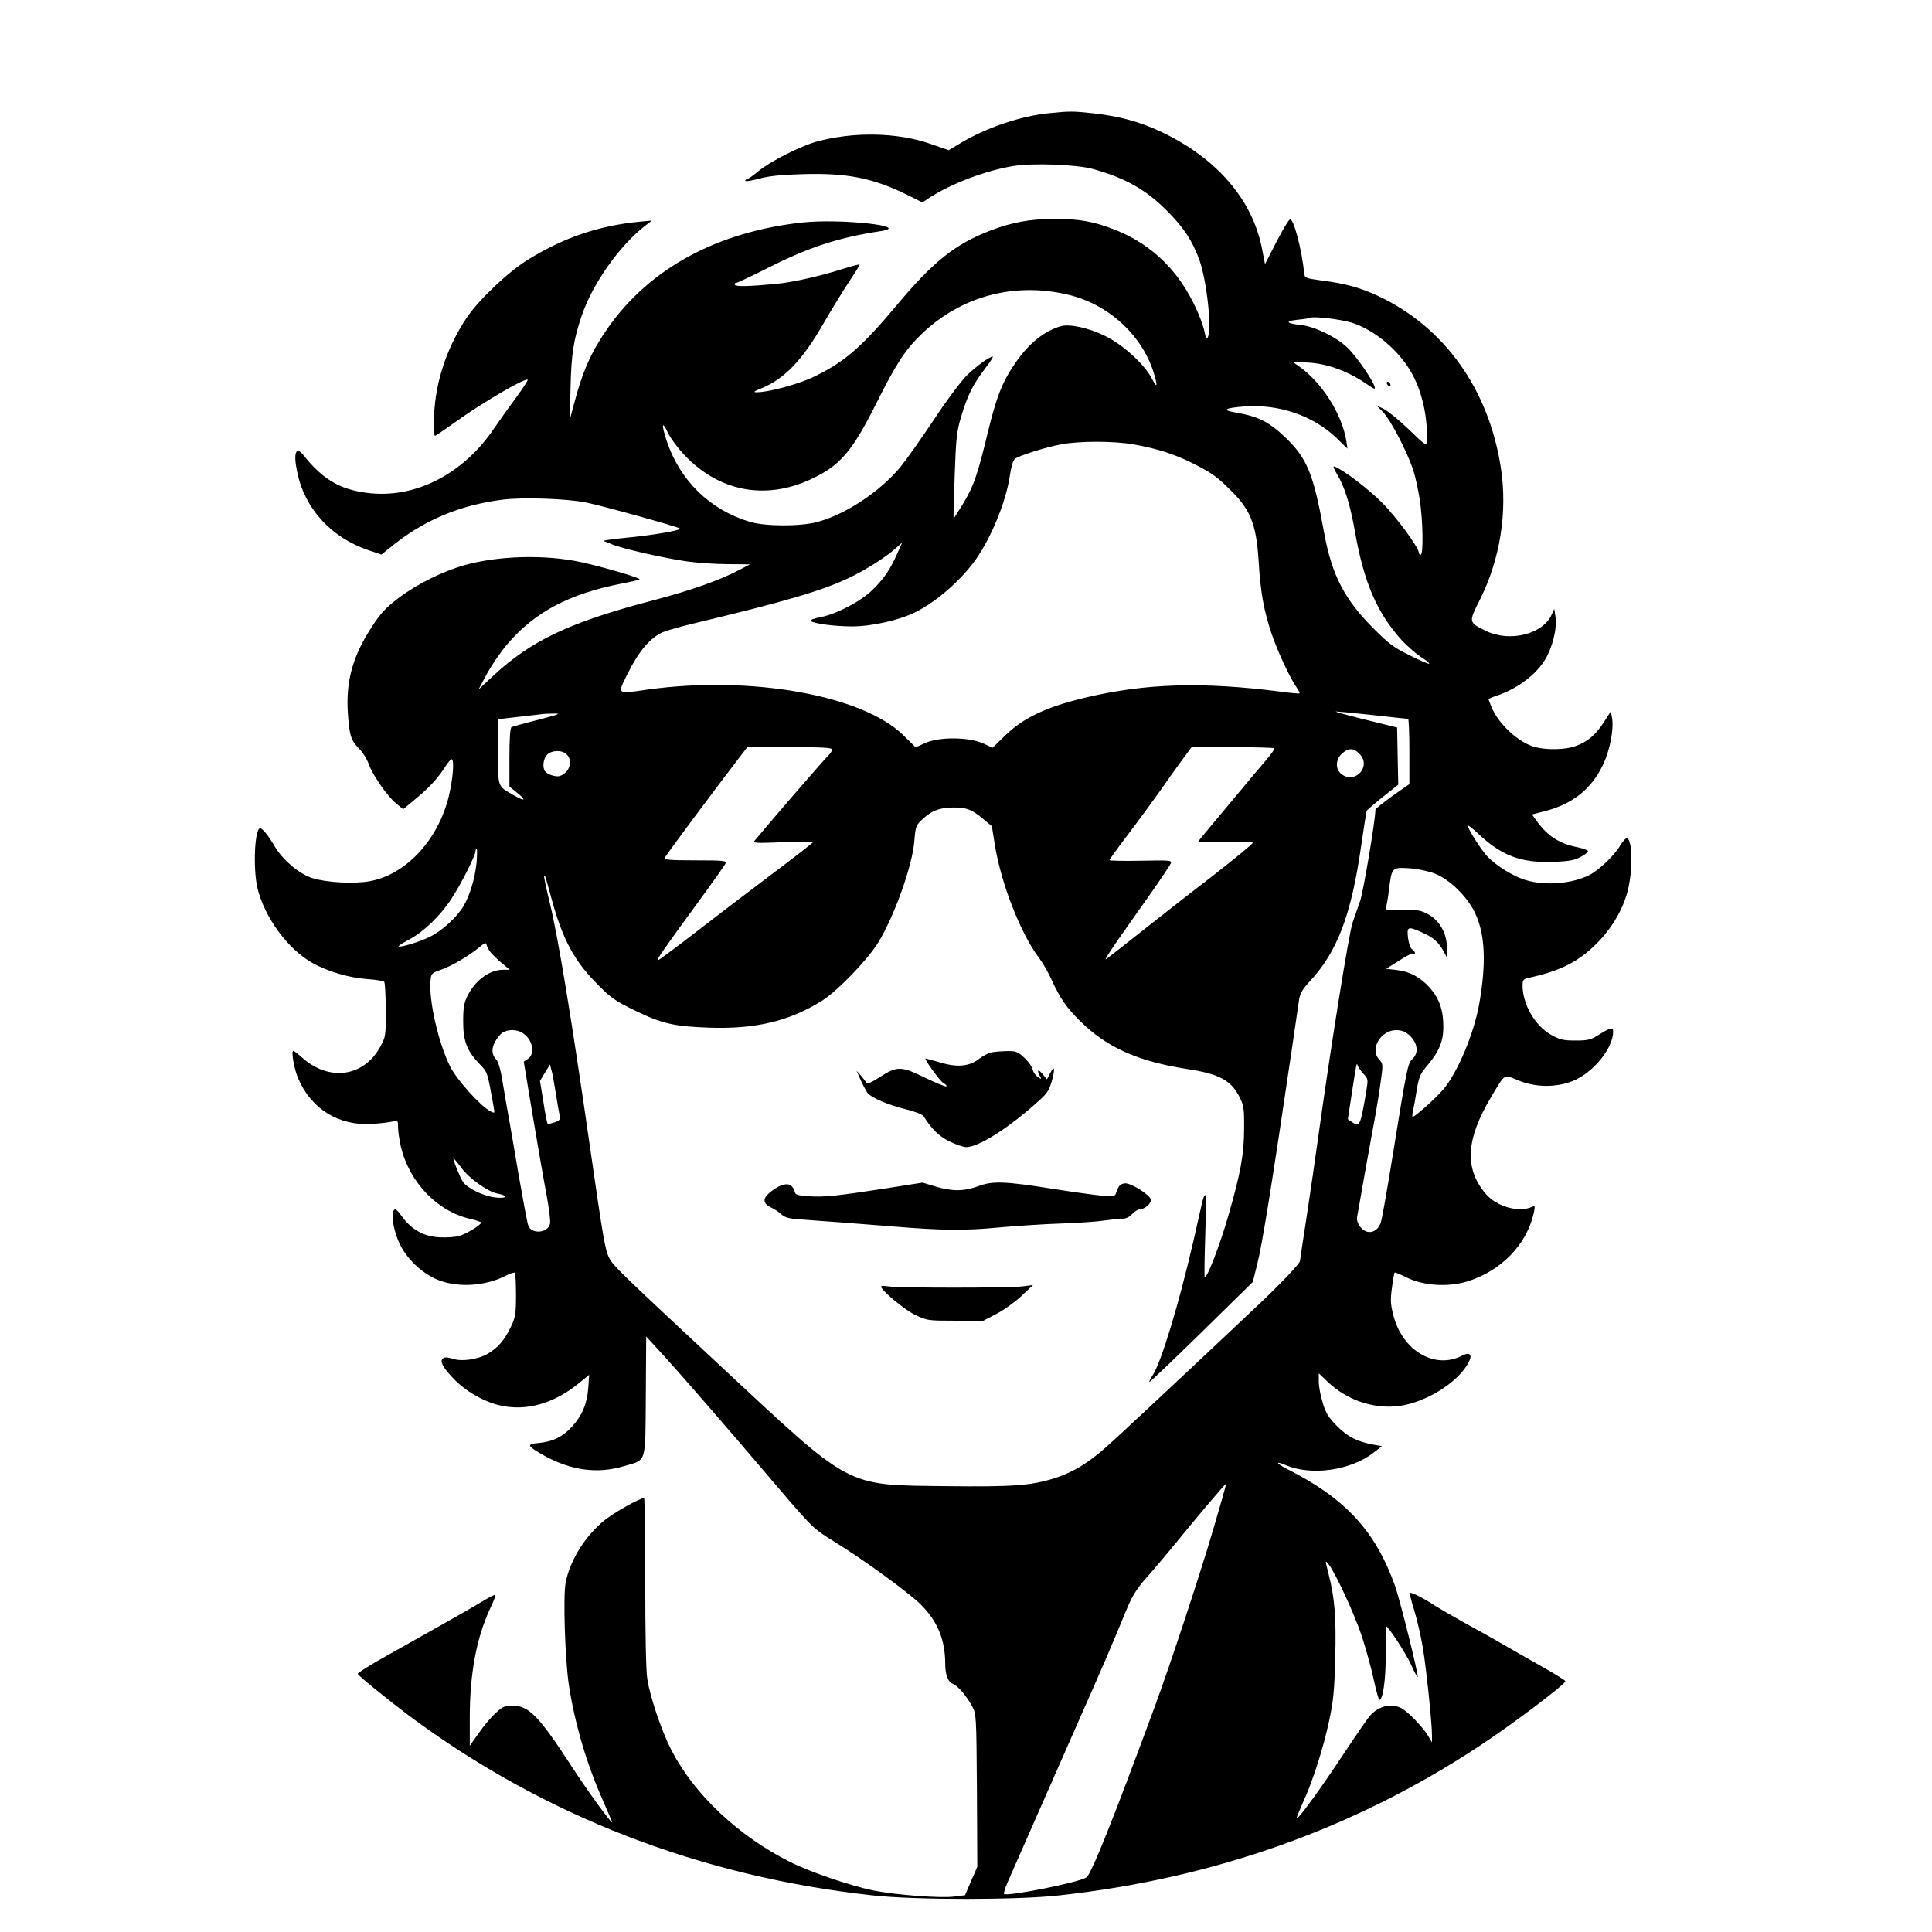 <?xml version="1.0" standalone="no"?>
<!DOCTYPE svg PUBLIC "-//W3C//DTD SVG 20010904//EN"
 "http://www.w3.org/TR/2001/REC-SVG-20010904/DTD/svg10.dtd">
<svg version="1.0" xmlns="http://www.w3.org/2000/svg"
 width="1024pt" height="1024pt" viewBox="0 0 1024 1024"
 preserveAspectRatio="xMidYMid meet">

<g transform="translate(0,1024) scale(0.1,-0.1)"
fill="#000000" stroke="none">
<path d="M5560 9640 c-147 -14 -334 -77 -468 -158 l-64 -38 -95 33 c-177 62
-409 66 -606 12 -88 -25 -246 -105 -311 -159 -26 -22 -52 -40 -57 -40 -5 0 -9
-4 -9 -8 0 -5 33 0 73 11 51 14 118 21 232 24 233 7 371 -20 552 -109 l82 -41
39 26 c112 73 298 144 443 167 103 17 333 8 419 -15 172 -47 284 -110 394
-221 90 -90 136 -160 173 -262 39 -107 68 -373 44 -410 -6 -10 -10 -4 -15 21
-10 56 -53 156 -99 231 -87 144 -216 254 -372 316 -112 45 -192 60 -323 60
-129 0 -228 -18 -340 -61 -187 -71 -304 -164 -496 -393 -192 -230 -286 -310
-451 -387 -82 -38 -236 -79 -295 -78 -19 0 -14 5 24 20 122 49 219 150 328
340 43 74 104 174 137 224 33 49 59 91 57 93 -3 2 -46 -10 -98 -26 -105 -34
-256 -68 -338 -76 -144 -14 -219 -16 -225 -6 -3 5 -1 10 5 10 7 0 87 38 178
84 213 107 371 158 590 191 168 26 -210 67 -413 46 -453 -49 -811 -243 -1033
-559 -87 -125 -133 -226 -178 -397 l-24 -90 4 170 c4 179 16 255 60 384 59
170 198 367 336 475 l35 27 -65 -6 c-216 -21 -402 -84 -591 -201 -106 -65
-263 -215 -326 -309 -112 -168 -173 -363 -173 -554 0 -39 2 -71 5 -71 4 0 47
29 97 65 154 111 382 244 395 232 2 -3 -27 -47 -65 -99 -38 -51 -88 -122 -112
-157 -165 -246 -424 -377 -677 -343 -144 19 -233 72 -335 200 -40 50 -54 11
-33 -89 40 -195 179 -347 377 -415 l70 -23 66 53 c166 131 349 208 570 237
110 15 352 6 452 -15 99 -21 483 -128 493 -137 12 -9 -141 -36 -293 -50 -69
-7 -118 -14 -110 -17 8 -2 29 -10 46 -18 46 -20 263 -70 385 -88 59 -9 160
-16 225 -16 l119 -1 -55 -29 c-104 -55 -257 -109 -451 -160 -447 -117 -650
-212 -855 -402 l-78 -73 44 82 c24 45 73 117 110 160 144 169 328 266 605 320
52 10 95 20 95 23 0 8 -200 67 -308 90 -191 42 -442 35 -622 -16 -118 -34
-250 -100 -348 -174 -65 -49 -94 -80 -137 -146 -105 -158 -143 -294 -131 -466
8 -117 16 -142 61 -188 19 -19 41 -55 49 -79 22 -60 98 -170 144 -208 l39 -32
64 53 c72 59 120 111 158 171 14 23 30 41 35 41 15 -1 7 -104 -15 -196 -56
-230 -225 -414 -416 -450 -82 -16 -233 -8 -308 16 -70 22 -161 100 -202 173
-29 50 -62 91 -74 91 -29 0 -39 -213 -14 -318 37 -154 161 -324 293 -397 77
-43 191 -77 284 -84 48 -3 90 -10 94 -14 5 -4 8 -72 9 -150 0 -139 -1 -143
-30 -196 -88 -160 -272 -184 -414 -56 -21 19 -42 35 -46 35 -13 0 4 -97 26
-147 69 -162 217 -252 393 -240 45 3 93 9 108 13 27 6 28 5 28 -32 0 -22 7
-67 15 -102 45 -189 194 -344 370 -383 30 -7 55 -15 55 -19 0 -12 -73 -57
-113 -70 -22 -7 -69 -10 -107 -8 -83 4 -148 40 -200 111 -28 38 -36 44 -44 30
-14 -26 2 -114 34 -179 37 -75 110 -146 188 -182 106 -49 261 -42 376 18 22
11 42 17 45 14 3 -3 6 -56 6 -117 0 -100 -3 -118 -26 -167 -33 -71 -70 -114
-125 -146 -50 -29 -137 -42 -183 -26 -18 6 -38 9 -46 6 -28 -11 -15 -44 45
-107 64 -69 163 -126 250 -146 138 -32 284 9 415 115 l58 47 -5 -69 c-6 -83
-32 -146 -84 -203 -49 -55 -103 -82 -176 -89 -70 -6 -66 -15 26 -67 144 -79
282 -98 423 -56 122 36 113 6 116 372 l2 315 92 -100 c99 -109 353 -401 604
-697 187 -219 189 -221 304 -292 150 -92 386 -264 453 -329 91 -90 132 -188
132 -319 0 -56 16 -96 41 -104 24 -8 73 -65 101 -118 23 -41 23 -48 26 -447
l2 -405 -33 -75 -32 -75 -55 -7 c-73 -10 -311 8 -431 32 -121 25 -336 98 -441
151 -275 138 -509 359 -630 594 -51 100 -112 278 -127 376 -7 37 -11 249 -11
512 0 246 -3 447 -6 447 -23 0 -159 -77 -209 -117 -104 -84 -184 -213 -207
-332 -14 -74 -3 -404 17 -541 32 -207 94 -418 180 -612 29 -65 51 -118 50
-118 -9 0 -137 177 -212 293 -179 275 -230 327 -320 327 -36 0 -50 -6 -84 -38
-23 -20 -64 -68 -90 -106 l-49 -69 0 149 c0 231 35 419 105 572 20 41 33 77
31 79 -3 3 -37 -15 -78 -40 -72 -43 -174 -101 -495 -281 -89 -49 -159 -94
-157 -98 9 -15 169 -144 274 -223 713 -530 1542 -851 2455 -951 226 -25 766
-25 990 0 820 90 1565 355 2225 791 175 115 448 321 457 344 2 3 -52 37 -120
75 -67 38 -162 92 -212 121 -49 29 -142 81 -205 115 -63 35 -133 76 -155 90
-53 36 -126 73 -132 67 -2 -3 7 -43 22 -89 14 -45 35 -135 46 -198 19 -114 49
-403 49 -470 l0 -35 -21 35 c-27 46 -107 128 -141 146 -53 28 -118 13 -165
-38 -12 -12 -76 -106 -144 -208 -120 -182 -238 -344 -246 -337 -2 2 13 38 32
81 52 112 110 293 140 436 22 102 28 162 32 330 6 215 -2 319 -36 451 -18 70
-18 71 1 48 38 -49 139 -268 177 -384 21 -66 50 -168 62 -227 13 -60 27 -108
30 -108 19 0 34 106 34 242 0 82 1 148 2 148 11 0 104 -142 130 -199 18 -40
35 -72 37 -70 7 7 -94 410 -120 484 -105 292 -263 463 -572 619 -61 31 -65 45
-6 20 135 -57 340 -28 461 64 l48 37 -45 8 c-89 17 -134 40 -192 97 -46 47
-60 68 -77 124 -12 38 -21 88 -21 112 l0 45 43 -41 c110 -108 270 -157 413
-127 139 30 288 129 338 226 22 41 7 57 -34 36 -146 -76 -319 27 -366 218 -14
56 -15 80 -6 143 5 42 12 77 14 79 2 2 33 -10 68 -28 88 -42 215 -50 317 -19
178 55 314 194 352 361 8 38 7 42 -7 35 -72 -33 -188 0 -247 68 -114 134 -106
288 28 513 78 130 65 121 144 89 91 -38 199 -39 288 -4 107 42 215 173 215
262 0 25 -12 23 -72 -14 -47 -30 -61 -33 -128 -33 -65 0 -82 4 -130 31 -85 48
-150 162 -150 261 0 27 4 34 28 39 163 36 253 79 344 163 90 83 156 189 184
295 29 108 27 273 -2 283 -7 2 -23 -16 -37 -39 -31 -53 -111 -129 -163 -156
-91 -46 -232 -58 -336 -27 -64 18 -158 76 -205 126 -33 35 -103 146 -103 162
0 6 24 -13 54 -41 124 -117 226 -156 394 -150 83 2 116 8 146 24 22 11 41 25
43 31 2 6 -22 15 -54 22 -95 18 -158 58 -215 135 l-28 39 70 18 c143 37 243
115 304 241 39 78 61 195 50 254 l-6 34 -38 -59 c-43 -67 -87 -104 -151 -126
-51 -19 -150 -21 -212 -5 -87 23 -193 120 -232 213 -8 20 -15 38 -15 41 0 2
17 10 38 17 124 40 235 129 277 222 32 68 48 151 39 201 l-6 39 -13 -29 c-45
-105 -223 -150 -349 -88 -93 46 -93 44 -32 166 107 213 147 465 111 698 -64
417 -299 746 -650 911 -94 44 -173 66 -299 82 -86 12 -91 14 -93 37 -13 129
-57 294 -76 287 -7 -2 -39 -56 -72 -120 l-60 -117 -16 82 c-51 261 -240 479
-532 618 -113 54 -227 85 -368 100 -103 11 -119 11 -229 0z m97 -961 c216 -49
397 -215 459 -418 21 -68 17 -82 -9 -31 -37 75 -154 183 -249 229 -89 44 -188
65 -236 52 -85 -25 -165 -88 -233 -184 -76 -108 -106 -184 -154 -381 -55 -228
-74 -282 -132 -378 -26 -43 -48 -77 -49 -75 -1 1 2 103 6 227 7 201 11 235 35
314 33 110 60 165 124 250 28 36 47 66 43 66 -18 0 -89 -52 -139 -101 -30 -30
-110 -137 -177 -239 -68 -102 -147 -213 -175 -247 -110 -131 -292 -251 -441
-290 -90 -24 -274 -23 -355 1 -211 63 -371 218 -441 428 -30 90 -26 113 7 42
13 -26 50 -77 83 -112 184 -197 431 -245 674 -132 155 72 218 146 347 403 105
210 154 285 242 369 208 198 487 273 770 207z m1507 -149 c124 -39 257 -152
323 -276 53 -99 82 -236 75 -355 -2 -23 -10 -18 -94 64 -51 49 -111 98 -133
109 l-40 20 37 -38 c40 -43 125 -206 158 -304 11 -34 27 -105 35 -158 17 -112
20 -292 5 -292 -5 0 -10 5 -10 11 0 27 -120 190 -195 265 -70 71 -204 173
-251 191 -11 4 -6 -9 14 -43 39 -65 67 -154 93 -298 48 -275 118 -436 251
-582 28 -29 72 -68 99 -86 27 -17 47 -33 44 -36 -2 -3 -48 17 -102 44 -86 42
-111 61 -198 148 -149 150 -216 280 -256 498 -58 321 -90 398 -209 512 -84 80
-142 109 -258 129 -81 13 -63 25 49 33 179 12 358 -49 480 -165 l61 -59 -6 40
c-23 145 -133 316 -256 400 l-25 17 50 0 c108 1 227 -39 332 -110 23 -16 44
-29 47 -29 22 0 -82 159 -142 217 -56 55 -172 112 -245 120 -80 9 -89 20 -22
28 33 3 65 8 70 11 22 8 159 -8 219 -26z m-1158 -645 c124 -22 216 -51 308
-97 99 -49 128 -68 194 -132 119 -113 150 -188 163 -389 10 -167 27 -261 69
-387 33 -96 96 -231 132 -283 11 -16 18 -30 16 -32 -2 -2 -51 2 -108 10 -408
52 -709 43 -1025 -32 -207 -49 -329 -106 -427 -201 l-67 -65 -53 24 c-76 33
-230 34 -304 1 l-51 -23 -65 64 c-217 213 -809 318 -1357 242 -167 -24 -161
-29 -100 93 57 113 117 184 184 212 22 9 92 29 155 44 489 117 685 174 832
244 85 40 201 114 251 161 l29 26 -27 -60 c-35 -80 -68 -130 -129 -190 -61
-61 -190 -129 -277 -146 -33 -6 -57 -15 -52 -20 15 -14 126 -29 219 -29 105 0
251 33 337 76 112 56 242 170 319 279 82 116 160 306 180 442 7 47 17 83 27
91 22 17 161 61 246 77 97 18 275 18 381 0z m1270 -1435 c98 -11 182 -20 187
-20 4 0 7 -78 7 -173 l0 -173 -90 -63 c-49 -35 -90 -68 -90 -73 0 -53 -65
-443 -82 -486 -11 -32 -29 -82 -39 -112 -20 -60 -115 -653 -184 -1150 -14
-102 -41 -287 -60 -412 -19 -124 -35 -229 -35 -232 0 -12 -103 -121 -210 -222
-344 -325 -745 -700 -814 -761 -97 -87 -178 -136 -277 -168 -125 -39 -217 -46
-574 -42 -540 7 -493 -18 -1190 631 -533 497 -576 538 -596 578 -22 43 -33
109 -104 603 -94 654 -167 1100 -211 1279 -19 77 -32 141 -30 143 5 5 6 2 41
-127 58 -210 118 -323 241 -446 70 -72 95 -89 195 -138 148 -72 209 -86 399
-93 244 -8 423 34 597 143 80 50 237 212 295 304 86 138 183 408 194 540 7 83
8 86 48 122 47 43 89 58 163 58 66 0 95 -11 153 -60 l47 -39 17 -105 c33 -202
137 -467 233 -593 19 -25 50 -78 68 -119 43 -94 79 -147 152 -218 140 -138
306 -212 565 -252 171 -26 234 -60 279 -151 21 -42 24 -62 23 -163 0 -137 -18
-236 -84 -465 -43 -151 -114 -335 -125 -324 -2 3 -1 100 3 218 4 117 4 215 0
217 -3 2 -11 -15 -16 -38 -6 -24 -26 -115 -46 -203 -78 -338 -173 -653 -219
-718 -10 -16 -17 -30 -15 -32 2 -2 126 116 276 263 l272 267 24 96 c26 103 76
411 181 1124 19 132 38 258 41 280 5 29 19 54 53 90 149 159 223 353 276 725
14 96 27 178 28 181 1 4 39 37 85 74 l83 66 -3 152 -3 151 -170 42 c-93 23
-163 42 -154 43 9 0 96 -8 195 -19z m-4423 -25 c-72 -18 -136 -36 -142 -39 -7
-5 -11 -61 -11 -161 l0 -154 40 -32 c52 -42 44 -49 -17 -14 -88 51 -83 37 -83
230 l0 173 103 12 c56 6 111 13 122 14 11 2 43 4 70 4 42 1 30 -4 -82 -33z
m1557 -158 c0 -8 -10 -22 -21 -33 -16 -14 -272 -309 -387 -447 -15 -16 -7 -17
146 -11 89 4 162 4 162 1 0 -3 -96 -78 -212 -165 -117 -88 -301 -228 -408
-311 -107 -83 -199 -151 -203 -151 -10 0 27 54 205 297 82 112 151 209 154
218 5 13 -15 15 -161 15 -134 0 -166 3 -162 13 4 11 247 338 394 530 l44 57
225 0 c181 0 224 -3 224 -13z m2343 7 c4 -4 -17 -34 -46 -67 -28 -33 -88 -103
-132 -157 -44 -53 -113 -135 -152 -182 -40 -47 -73 -88 -73 -90 0 -3 65 -3
145 0 93 3 145 1 145 -5 0 -6 -98 -86 -217 -179 -120 -92 -292 -227 -383 -299
-91 -72 -171 -135 -179 -140 -7 -4 20 39 60 97 41 58 120 171 177 251 56 80
105 153 108 162 6 15 -9 16 -160 13 -91 -2 -166 0 -166 3 0 3 44 64 98 135 54
71 130 175 170 231 39 57 93 132 119 167 l48 65 216 1 c119 0 219 -3 222 -6z
m452 -29 c67 -66 -23 -165 -96 -107 -33 27 -30 78 5 109 35 30 61 29 91 -2z
m-4203 -2 c37 -33 18 -98 -35 -116 -20 -7 -68 9 -79 26 -14 22 -8 67 12 87 24
24 77 26 102 3z m-476 -575 c-9 -85 -35 -172 -69 -230 -34 -58 -112 -130 -176
-162 -50 -26 -161 -60 -168 -52 -3 2 23 19 57 37 77 41 167 128 225 219 49 74
125 226 125 247 0 7 3 13 6 13 4 0 3 -32 0 -72z m5078 -58 c79 -30 175 -124
215 -211 53 -113 59 -266 21 -481 -29 -161 -115 -363 -191 -453 -39 -46 -150
-145 -162 -145 -3 0 -1 17 3 38 5 20 14 70 20 111 10 58 19 81 44 110 72 83
96 138 96 219 0 88 -21 149 -72 207 -50 56 -106 86 -177 94 l-54 6 49 31 c68
44 90 54 98 47 3 -3 6 -1 6 5 0 6 -7 15 -15 20 -9 5 -18 29 -22 60 -7 62 -2
64 78 28 57 -25 86 -52 112 -101 l16 -30 0 50 c1 92 -55 171 -138 196 -21 6
-73 10 -115 7 -65 -3 -75 -1 -70 12 3 8 11 51 16 95 15 118 15 118 107 113 44
-3 101 -15 135 -28z m-5004 -417 c10 -12 36 -38 60 -58 l42 -35 -36 0 c-72 0
-147 -56 -188 -138 -19 -39 -23 -63 -23 -137 0 -104 20 -155 88 -226 42 -43
40 -39 73 -223 7 -38 7 -38 -17 -26 -54 29 -176 165 -213 237 -62 124 -114
350 -104 456 3 37 6 40 55 57 58 20 149 74 203 119 30 25 36 27 39 13 2 -9 11
-27 21 -39z m163 -424 c58 -30 78 -113 35 -141 l-22 -15 48 -289 c27 -159 59
-347 73 -418 13 -71 22 -140 18 -153 -12 -49 -97 -56 -115 -9 -5 13 -27 131
-50 262 -22 132 -47 275 -55 319 -8 44 -22 125 -31 180 -11 68 -22 107 -35
121 -31 33 -23 80 24 132 23 24 73 30 110 11z m4707 -16 c43 -39 51 -92 18
-124 -27 -26 -28 -28 -113 -554 -25 -154 -50 -295 -56 -313 -18 -57 -74 -70
-109 -25 -14 18 -20 37 -17 53 3 14 16 90 30 170 14 80 39 217 55 305 17 88
35 200 41 249 12 85 11 89 -10 112 -50 53 9 154 91 154 29 0 48 -7 70 -27z
m-4525 -303 c8 -52 18 -107 21 -121 4 -23 1 -28 -27 -38 -18 -6 -34 -9 -37 -6
-2 2 -13 54 -22 115 l-18 111 26 43 27 44 7 -27 c5 -14 15 -69 23 -121z m4282
98 c25 -26 25 -28 14 -95 -31 -182 -34 -189 -77 -159 l-20 14 22 144 c25 163
24 158 31 138 3 -8 17 -27 30 -42z m-4782 -497 c41 -57 140 -127 191 -137 60
-11 53 -28 -9 -21 -63 6 -151 49 -174 84 -16 24 -55 123 -49 123 2 0 21 -22
41 -49z m3981 -1932 c-77 -259 -229 -718 -309 -934 -218 -591 -334 -881 -359
-896 -44 -28 -430 -104 -437 -87 -1 5 6 30 17 56 84 191 233 530 362 822 144
326 178 403 271 629 30 72 53 109 102 165 35 39 97 112 138 162 125 154 284
342 287 339 2 -2 -31 -117 -72 -256z"/>
<path d="M7350 8211 c0 -5 5 -13 10 -16 6 -3 10 -2 10 4 0 5 -4 13 -10 16 -5
3 -10 2 -10 -4z"/>
<path d="M5250 4661 c-14 -3 -42 -19 -62 -34 -51 -40 -117 -45 -206 -18 -39
11 -73 21 -76 21 -11 0 76 -120 95 -131 11 -6 18 -13 15 -17 -3 -3 -55 18
-115 47 -128 62 -146 62 -243 -1 -39 -25 -64 -36 -66 -28 -2 6 -15 23 -28 38
l-24 27 23 -52 c13 -29 30 -59 36 -67 21 -25 110 -63 201 -85 49 -12 89 -28
95 -37 43 -68 80 -105 136 -133 34 -17 75 -31 91 -31 63 0 219 98 369 232 59
52 69 66 84 119 19 69 14 86 -10 39 l-16 -31 -21 26 c-24 30 -35 27 -18 -5 12
-22 11 -22 -11 -7 -12 9 -24 27 -26 39 -2 13 -21 40 -43 61 -37 34 -44 37 -98
36 -31 -1 -68 -4 -82 -8z"/>
<path d="M5185 3953 c-76 -28 -139 -28 -226 -2 l-69 21 -197 -31 c-267 -41
-326 -47 -408 -41 -61 4 -70 8 -73 25 -2 12 -12 26 -22 33 -24 14 -66 -1 -113
-41 -36 -30 -32 -57 8 -76 17 -7 41 -24 55 -36 20 -18 41 -24 100 -28 141 -10
365 -27 500 -38 251 -21 381 -22 551 -5 90 8 238 18 329 21 91 3 192 10 225
15 33 5 76 10 96 10 25 0 42 7 59 25 13 14 31 25 40 25 25 0 60 29 60 50 0 24
-106 92 -139 88 -24 -3 -34 -14 -46 -52 -5 -17 -13 -18 -78 -13 -40 4 -156 20
-257 36 -252 40 -319 43 -395 14z"/>
<path d="M4670 3421 c0 -20 125 -124 182 -151 61 -29 67 -30 212 -30 l148 0
71 37 c40 21 99 64 132 95 l60 57 -55 -7 c-71 -9 -663 -9 -712 0 -21 4 -38 3
-38 -1z"/>
</g>
</svg>
